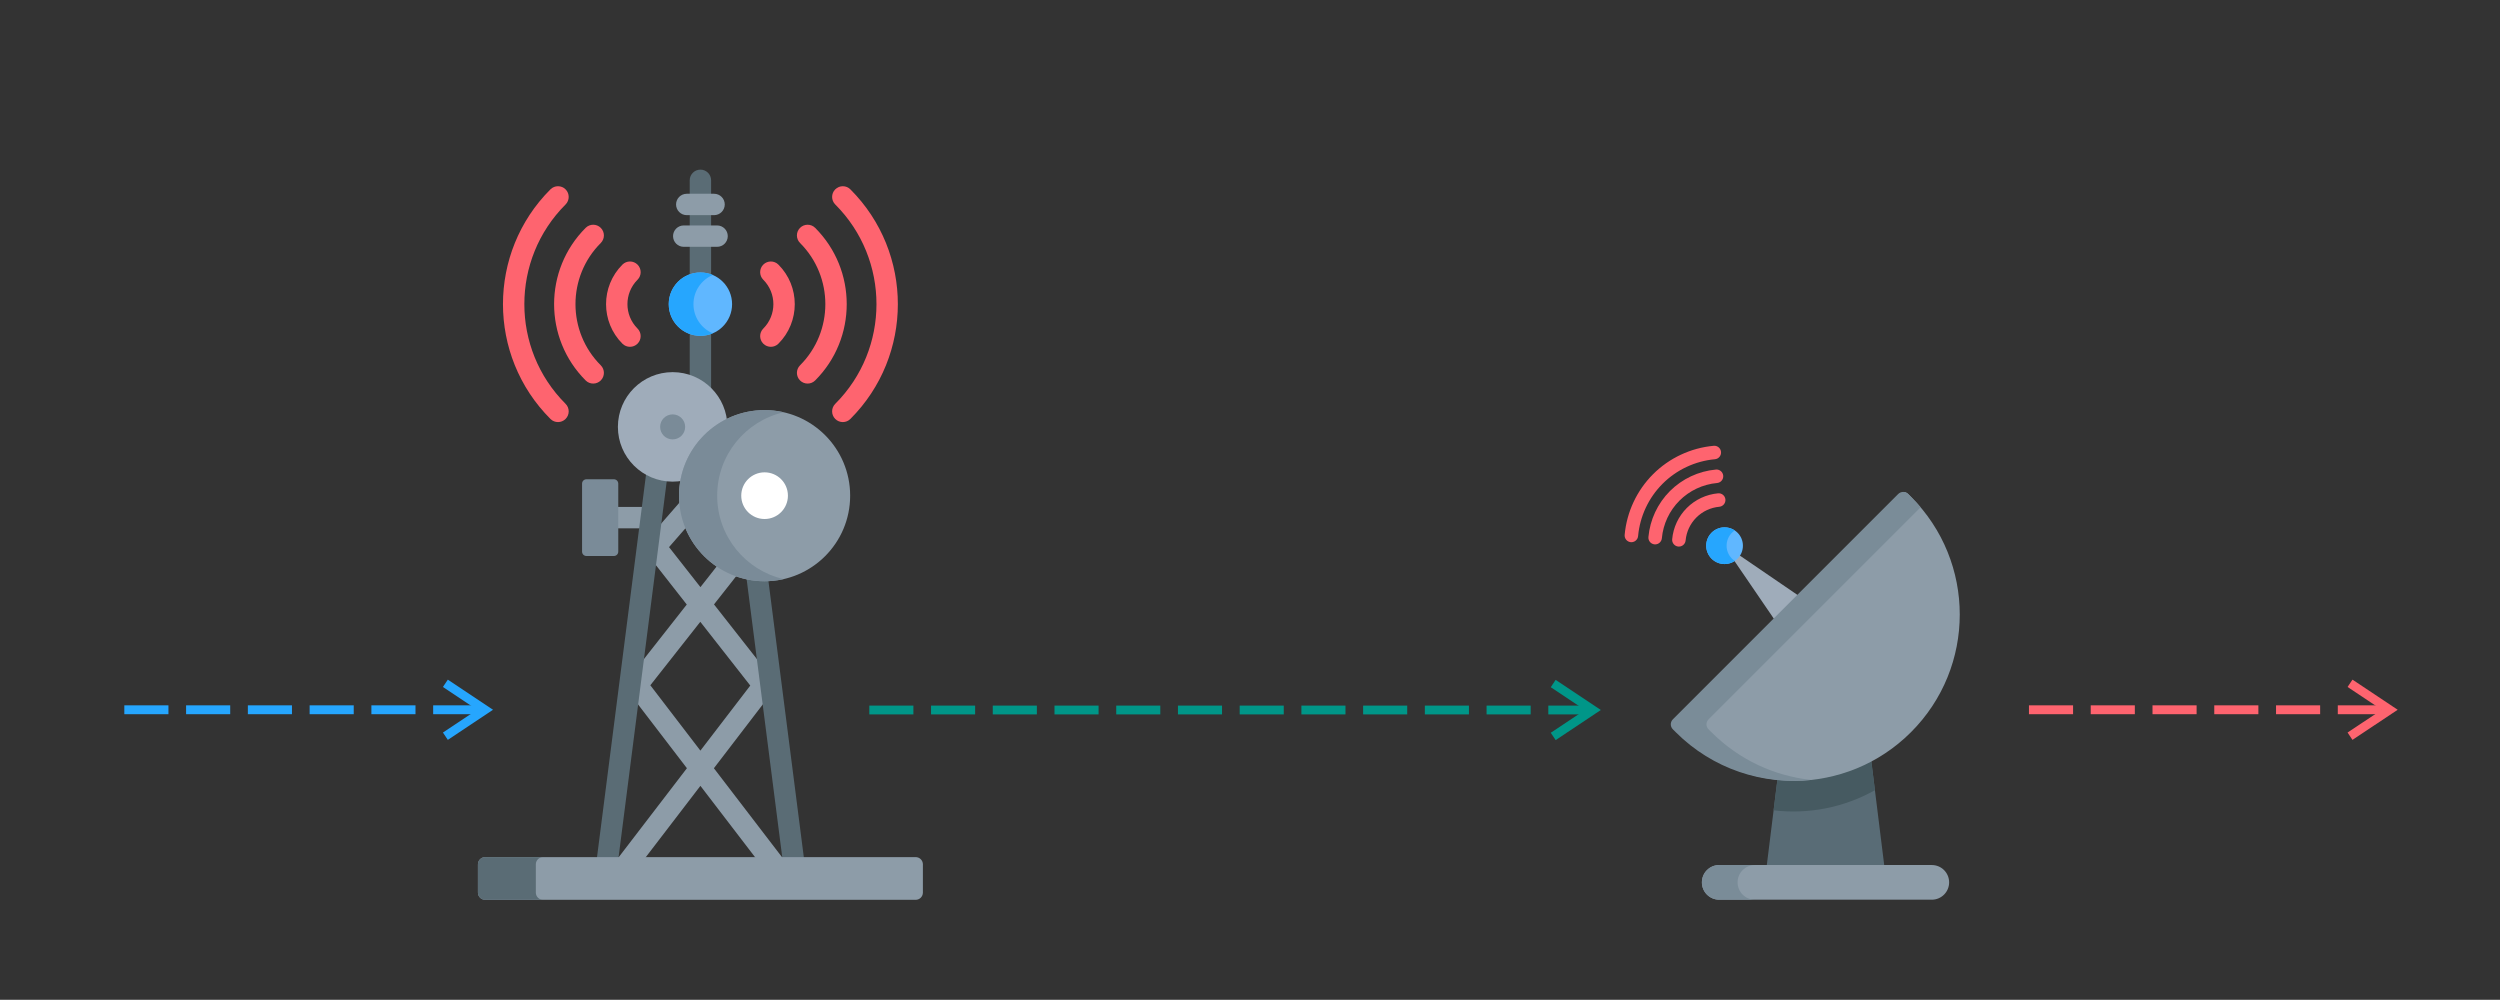 <?xml version="1.0" encoding="UTF-8" standalone="no"?>
<!DOCTYPE svg PUBLIC "-//W3C//DTD SVG 1.1//EN" "http://www.w3.org/Graphics/SVG/1.1/DTD/svg11.dtd">
<svg width="100%" height="100%" viewBox="0 0 2363 945" version="1.1" xmlns="http://www.w3.org/2000/svg" xmlns:xlink="http://www.w3.org/1999/xlink" xml:space="preserve" xmlns:serif="http://www.serif.com/" style="fill-rule:evenodd;clip-rule:evenodd;stroke-miterlimit:10;">
    <rect x="0" y="0" width="2363" height="945" fill="#333333" stroke="none"/>
    <g id="radio-antenna" transform="matrix(1.348,0,0,1.348,662.029,505.42)">
        <g transform="matrix(1,0,0,1,-256,-256)">
            <clipPath id="_clip1">
                <rect x="0" y="0" width="512" height="512"/>
            </clipPath>
            <g clip-path="url(#_clip1)">
                <g>
                    <path d="M197.398,236.516L197.398,251.516L214.043,251.516L215.965,236.516L197.398,236.516Z" style="fill:rgb(141,156,168);fill-rule:nonzero;"/>
                    <g>
                        <path d="M195.352,270.916L176.065,270.916C174.383,270.916 173.02,269.553 173.02,267.871L173.02,220.162C173.02,218.48 174.383,217.117 176.065,217.117L195.352,217.117C197.034,217.117 198.397,218.48 198.397,220.162L198.397,267.871C198.398,269.553 197.034,270.916 195.352,270.916Z" style="fill:rgb(122,139,152);fill-rule:nonzero;"/>
                    </g>
                    <path d="M256,115.536C253.357,115.536 250.836,115.028 248.5,114.141L248.5,144.976C254.254,146.926 259.382,150.238 263.5,154.532L263.5,114.141C261.164,115.028 258.643,115.536 256,115.536Z" style="fill:rgb(90,108,117);fill-rule:nonzero;"/>
                    <g>
                        <path d="M248.5,53.133L248.5,74.51C250.836,73.623 253.357,73.115 256,73.115C258.643,73.115 261.164,73.623 263.5,74.51L263.5,53.133L248.5,53.133Z" style="fill:rgb(90,108,117);fill-rule:nonzero;"/>
                        <rect x="248.5" y="30.923" width="15" height="9.21" style="fill:rgb(90,108,117);fill-rule:nonzero;"/>
                        <path d="M263.5,17.923L263.5,7.5C263.5,3.357 260.142,-0 256,-0C251.858,-0 248.5,3.357 248.5,7.5L248.5,17.923L263.5,17.923Z" style="fill:rgb(90,108,117);fill-rule:nonzero;"/>
                    </g>
                    <g>
                        <path d="M300.534,373.938L296.784,344.669L265.527,304.86L281.675,284.351C276.796,282.654 272.2,280.348 267.996,277.5L256.016,292.747L233.991,264.696L246.268,250.612C243.987,244.957 242.56,238.875 242.142,232.517L227.419,249.407L223.975,276.292L246.431,304.945L215.214,344.674L211.465,373.938L246.534,419.723L197.99,483.055L216.954,483.055L256,432.079L295.045,483.055L313.961,483.055L265.452,419.738L300.534,373.938ZM255.991,407.387L220.883,361.562L255.925,317.057L290.963,361.763L255.991,407.387Z" style="fill:rgb(141,156,168);fill-rule:nonzero;"/>
                        <g>
                            <path d="M328.627,483.055L303.582,287.553C302.725,287.59 301.866,287.618 301,287.618C296.636,287.618 292.386,287.127 288.289,286.224L313.505,483.055L328.627,483.055Z" style="fill:rgb(90,108,117);fill-rule:nonzero;"/>
                            <path d="M198.495,483.055L232.507,217.563C227.269,217 222.356,215.346 217.989,212.841L183.373,483.055L198.495,483.055Z" style="fill:rgb(90,108,117);fill-rule:nonzero;"/>
                        </g>
                    </g>
                    <g>
                        <g>
                            <g>
                                <path d="M331.168,150.016C329.249,150.016 327.329,149.284 325.865,147.82C322.936,144.891 322.936,140.142 325.865,137.214C349.512,113.566 349.512,75.088 325.865,51.442C322.936,48.512 322.936,43.764 325.865,40.835C328.794,37.907 333.543,37.907 336.471,40.835C365.967,70.331 365.967,118.324 336.471,147.82C335.007,149.283 333.088,150.016 331.168,150.016Z" style="fill:rgb(254,100,111);fill-rule:nonzero;"/>
                            </g>
                            <g>
                                <path d="M355.852,177.018C353.933,177.018 352.013,176.286 350.549,174.822C347.62,171.892 347.62,167.144 350.549,164.215C389.085,125.679 389.085,62.975 350.549,24.439C347.62,21.509 347.62,16.761 350.549,13.832C353.478,10.904 358.227,10.904 361.155,13.832C405.539,58.218 405.539,130.437 361.155,174.823C359.69,176.285 357.771,177.018 355.852,177.018Z" style="fill:rgb(254,100,111);fill-rule:nonzero;"/>
                            </g>
                            <g>
                                <path d="M305.393,124.239C303.474,124.239 301.554,123.507 300.09,122.043C297.161,119.114 297.161,114.365 300.09,111.437C309.524,102.001 309.524,86.651 300.09,77.215C297.161,74.286 297.161,69.537 300.09,66.609C303.019,63.681 307.768,63.68 310.696,66.61C325.979,81.892 325.979,106.76 310.696,122.043C309.231,123.507 307.312,124.239 305.393,124.239Z" style="fill:rgb(254,100,111);fill-rule:nonzero;"/>
                            </g>
                        </g>
                        <g>
                            <g>
                                <path d="M180.832,150.016C178.913,150.016 176.993,149.284 175.529,147.819C146.033,118.323 146.033,70.33 175.529,40.834C178.458,37.906 183.207,37.906 186.135,40.834C189.064,43.764 189.064,48.512 186.135,51.441C162.488,75.087 162.488,113.565 186.135,137.213C189.064,140.142 189.064,144.891 186.135,147.819C184.67,149.283 182.75,150.016 180.832,150.016Z" style="fill:rgb(254,100,111);fill-rule:nonzero;"/>
                            </g>
                            <g>
                                <path d="M156.148,177.018C154.229,177.018 152.309,176.286 150.845,174.822C106.461,130.436 106.461,58.217 150.845,13.831C153.774,10.903 158.523,10.903 161.451,13.831C164.38,16.761 164.38,21.509 161.451,24.438C122.915,62.974 122.915,125.678 161.451,164.214C164.38,167.144 164.38,171.892 161.451,174.821C159.987,176.285 158.067,177.018 156.148,177.018Z" style="fill:rgb(254,100,111);fill-rule:nonzero;"/>
                            </g>
                            <g>
                                <path d="M206.607,124.239C204.688,124.239 202.768,123.507 201.304,122.042C186.021,106.76 186.021,81.892 201.304,66.609C204.233,63.679 208.982,63.68 211.91,66.608C214.839,69.537 214.839,74.286 211.91,77.214C202.476,86.65 202.476,102 211.91,111.436C214.839,114.365 214.839,119.114 211.91,122.042C210.446,123.507 208.527,124.239 206.607,124.239Z" style="fill:rgb(254,100,111);fill-rule:nonzero;"/>
                            </g>
                        </g>
                    </g>
                    <g>
                        <circle cx="256" cy="94.326" r="22.211" style="fill:rgb(96,183,255);"/>
                    </g>
                    <path d="M251.123,94.326C251.123,85.134 256.707,77.247 264.667,73.87C262.004,72.74 259.075,72.115 256,72.115C243.733,72.115 233.789,82.059 233.789,94.326C233.789,106.593 243.733,116.537 256,116.537C259.075,116.537 262.004,115.912 264.667,114.782C256.706,111.405 251.123,103.517 251.123,94.326Z" style="fill:rgb(38,166,254);fill-rule:nonzero;"/>
                    <g>
                        <g>
                            <circle cx="236.531" cy="180.391" r="38.391" style="fill:rgb(159,172,186);"/>
                        </g>
                        <g>
                            <circle cx="236.531" cy="180.391" r="8.773" style="fill:rgb(122,139,152);"/>
                        </g>
                    </g>
                    <g>
                        <path d="M265.57,31.923L246.43,31.923C242.288,31.923 238.93,28.566 238.93,24.423C238.93,20.28 242.288,16.923 246.43,16.923L265.57,16.923C269.712,16.923 273.07,20.28 273.07,24.423C273.07,28.566 269.712,31.923 265.57,31.923Z" style="fill:rgb(141,156,168);fill-rule:nonzero;"/>
                    </g>
                    <g>
                        <path d="M267.685,54.133L244.315,54.133C240.173,54.133 236.815,50.776 236.815,46.633C236.815,42.49 240.173,39.133 244.315,39.133L267.685,39.133C271.827,39.133 275.185,42.49 275.185,46.633C275.185,50.776 271.827,54.133 267.685,54.133Z" style="fill:rgb(141,156,168);fill-rule:nonzero;"/>
                    </g>
                    <g>
                        <path d="M406.928,512L105.072,512C102.269,512 99.997,509.728 99.997,506.925L99.997,487.13C99.997,484.327 102.269,482.055 105.072,482.055L406.928,482.055C409.731,482.055 412.003,484.327 412.003,487.13L412.003,506.924C412.004,509.728 409.731,512 406.928,512Z" style="fill:rgb(141,156,168);fill-rule:nonzero;"/>
                    </g>
                    <g>
                        <path d="M140.6,506.925L140.6,487.13C140.6,484.327 142.872,482.055 145.675,482.055L105.071,482.055C102.268,482.055 99.996,484.327 99.996,487.13L99.996,506.924C99.996,509.727 102.268,511.999 105.071,511.999L145.675,511.999C142.872,512 140.6,509.728 140.6,506.925Z" style="fill:rgb(90,108,117);fill-rule:nonzero;"/>
                    </g>
                    <g>
                        <g>
                            <circle cx="301" cy="228.618" r="60" style="fill:rgb(141,156,168);"/>
                        </g>
                        <g>
                            <path d="M267.757,228.618C267.757,200.082 287.685,176.216 314.379,170.134C310.075,169.153 305.602,168.618 301.001,168.618C267.864,168.618 241.001,195.481 241.001,228.618C241.001,261.755 267.864,288.618 301.001,288.618C305.602,288.618 310.075,288.083 314.379,287.102C287.685,281.02 267.757,257.154 267.757,228.618Z" style="fill:rgb(122,139,152);fill-rule:nonzero;"/>
                        </g>
                        <g>
                            <circle cx="301" cy="228.618" r="16.364" style="fill:white;"/>
                        </g>
                    </g>
                </g>
            </g>
        </g>
    </g>
    <g id="broadcast" transform="matrix(-0.838,0,0,0.838,1693.98,635.866)">
        <g transform="matrix(1,0,0,1,-256,-256)">
            <clipPath id="_clip2">
                <rect x="0" y="0" width="512" height="512"/>
            </clipPath>
            <g clip-path="url(#_clip2)">
                <g>
                    <path d="M158.384,230.859L214.142,286.617L334.339,110.662L158.384,230.859Z" style="fill:rgb(159,172,186);fill-rule:nonzero;"/>
                    <path d="M264.657,311.981L172.183,311.981L150.386,487.639L286.454,487.639L264.657,311.981Z" style="fill:rgb(89,108,118);fill-rule:nonzero;"/>
                    <path d="M276.968,411.2L264.656,311.981L172.182,311.981L162.69,388.479C197.832,408.259 237.986,415.836 276.968,411.2Z" style="fill:rgb(70,90,97);fill-rule:nonzero;"/>
                    <path d="M133.541,54.386C132.359,53.204 130.898,52.477 129.37,52.196C127.842,52.476 126.38,53.204 125.199,54.386L121.97,57.614C48.677,130.907 48.677,249.738 121.97,323.031C158.251,359.311 205.69,377.621 253.24,377.983C300.79,377.621 348.229,359.311 384.51,323.031L387.739,319.802C390.837,316.704 390.837,311.681 387.739,308.583L133.541,54.386Z" style="fill:rgb(141,156,168);fill-rule:nonzero;"/>
                    <circle cx="332.287" cy="112.713" r="20.707" style="fill:rgb(96,183,255);"/>
                    <path d="M338.303,512L98.536,512C87.737,512 78.983,503.246 78.983,492.447C78.983,481.648 87.737,472.894 98.536,472.894L338.302,472.894C349.101,472.894 357.855,481.648 357.855,492.447C357.856,503.246 349.102,512 338.303,512Z" style="fill:rgb(141,156,168);fill-rule:nonzero;"/>
                    <g>
                        <path d="M437.379,108.768C433.488,108.768 430.169,105.8 429.808,101.849C427.772,79.581 417.956,58.623 402.167,42.834C386.377,27.045 365.418,17.228 343.151,15.193C338.965,14.81 335.881,11.107 336.264,6.92C336.647,2.734 340.351,-0.356 344.537,0.033C370.341,2.391 394.631,13.769 412.931,32.07C431.231,50.37 442.609,74.66 444.968,100.464C445.351,104.65 442.267,108.354 438.081,108.737C437.846,108.758 437.611,108.768 437.379,108.768Z" style="fill:rgb(254,100,111);fill-rule:nonzero;"/>
                    </g>
                    <g>
                        <path d="M410.576,111.241C406.685,111.241 403.366,108.273 403.005,104.322C401.541,88.302 394.481,73.227 383.127,61.873C371.773,50.519 356.698,43.46 340.679,41.996C336.493,41.613 333.409,37.91 333.792,33.723C334.175,29.538 337.876,26.452 342.065,26.836C361.621,28.623 380.027,37.243 393.892,51.108C407.757,64.973 416.378,83.379 418.165,102.935C418.548,107.121 415.464,110.825 411.278,111.208C411.042,111.23 410.808,111.241 410.576,111.241Z" style="fill:rgb(254,100,111);fill-rule:nonzero;"/>
                    </g>
                    <g>
                        <path d="M383.778,113.713C379.887,113.713 376.568,110.745 376.207,106.794C375.314,97.026 371.01,87.835 364.089,80.913C357.167,73.991 347.976,69.687 338.207,68.794C334.021,68.411 330.937,64.708 331.32,60.521C331.702,56.334 335.411,53.245 339.593,53.634C352.898,54.85 365.42,60.715 374.853,70.148C384.286,79.581 390.151,92.103 391.367,105.408C391.75,109.594 388.666,113.298 384.48,113.681C384.244,113.702 384.01,113.713 383.778,113.713Z" style="fill:rgb(254,100,111);fill-rule:nonzero;"/>
                    </g>
                    <path d="M338.303,472.894L298.028,472.894C308.827,472.894 317.581,481.648 317.581,492.447C317.581,503.246 308.827,512 298.028,512L338.303,512C349.102,512 357.856,503.246 357.856,492.447C357.856,481.648 349.102,472.894 338.303,472.894Z" style="fill:rgb(122,140,152);fill-rule:nonzero;"/>
                    <path d="M390.615,308.583L136.418,54.386C133.32,51.288 128.297,51.288 125.198,54.386L121.969,57.614C118.162,61.421 114.565,65.357 111.153,69.397L350.34,308.583C353.438,311.681 353.438,316.704 350.34,319.802L347.111,323.031C315.594,354.548 275.656,372.498 234.54,376.91C289.04,382.758 345.61,364.807 387.386,323.031L390.615,319.802C393.713,316.705 393.713,311.681 390.615,308.583Z" style="fill:rgb(122,140,152);fill-rule:nonzero;"/>
                    <path d="M332.287,92.006C328.028,92.006 324.071,93.295 320.779,95.5C321.885,96.241 322.938,97.094 323.915,98.071C332.002,106.157 332.002,119.269 323.915,127.355C322.938,128.332 321.885,129.185 320.779,129.926C324.071,132.131 328.028,133.42 332.287,133.42C343.723,133.42 352.994,124.149 352.994,112.713C352.995,101.277 343.724,92.006 332.287,92.006Z" style="fill:rgb(38,166,254);fill-rule:nonzero;"/>
                </g>
            </g>
        </g>
    </g>
    <g transform="matrix(0.852,0,0,1,-599.553,-817.299)">
        <g transform="matrix(1.174,-0,-0,1,703.807,817.299)">
            <path d="M1467.64,646.073L1505.14,671.073L1467.64,696.073" style="fill:none;stroke:rgb(0,150,136);stroke-width:8.33px;"/>
            <path d="M825.544,671.073L1505.14,671.073" style="fill:none;stroke:rgb(0,150,136);stroke-width:8.33px;stroke-linecap:square;stroke-linejoin:round;stroke-miterlimit:1.5;stroke-dasharray:33.33,25,0,0;"/>
        </g>
    </g>
    <g transform="matrix(0.427,0,0,1,-592.625,-817.506)">
        <g transform="matrix(2.344,-0,-0,1,1389.39,817.506)">
            <path d="M419.954,645.866L457.454,670.866L419.954,695.866" style="fill:none;stroke:rgb(38,166,254);stroke-width:8.33px;"/>
            <path d="M120.928,670.866L457.454,670.866" style="fill:none;stroke:rgb(38,166,254);stroke-width:8.33px;stroke-linecap:square;stroke-linejoin:round;stroke-miterlimit:1.5;stroke-dasharray:33.33,25,0,0;"/>
        </g>
    </g>
    <g transform="matrix(0.427,0,0,1,1208,-817.506)">
        <g transform="matrix(2.344,-0,-0,1,-2832.12,817.506)">
            <path d="M2220.58,645.866L2258.08,670.866L2220.58,695.866" style="fill:none;stroke:rgb(254,100,111);stroke-width:8.33px;"/>
            <path d="M1921.55,670.866L2258.08,670.866" style="fill:none;stroke:rgb(254,100,111);stroke-width:8.33px;stroke-linecap:square;stroke-linejoin:round;stroke-miterlimit:1.5;stroke-dasharray:33.33,25,0,0;"/>
        </g>
    </g>
</svg>
